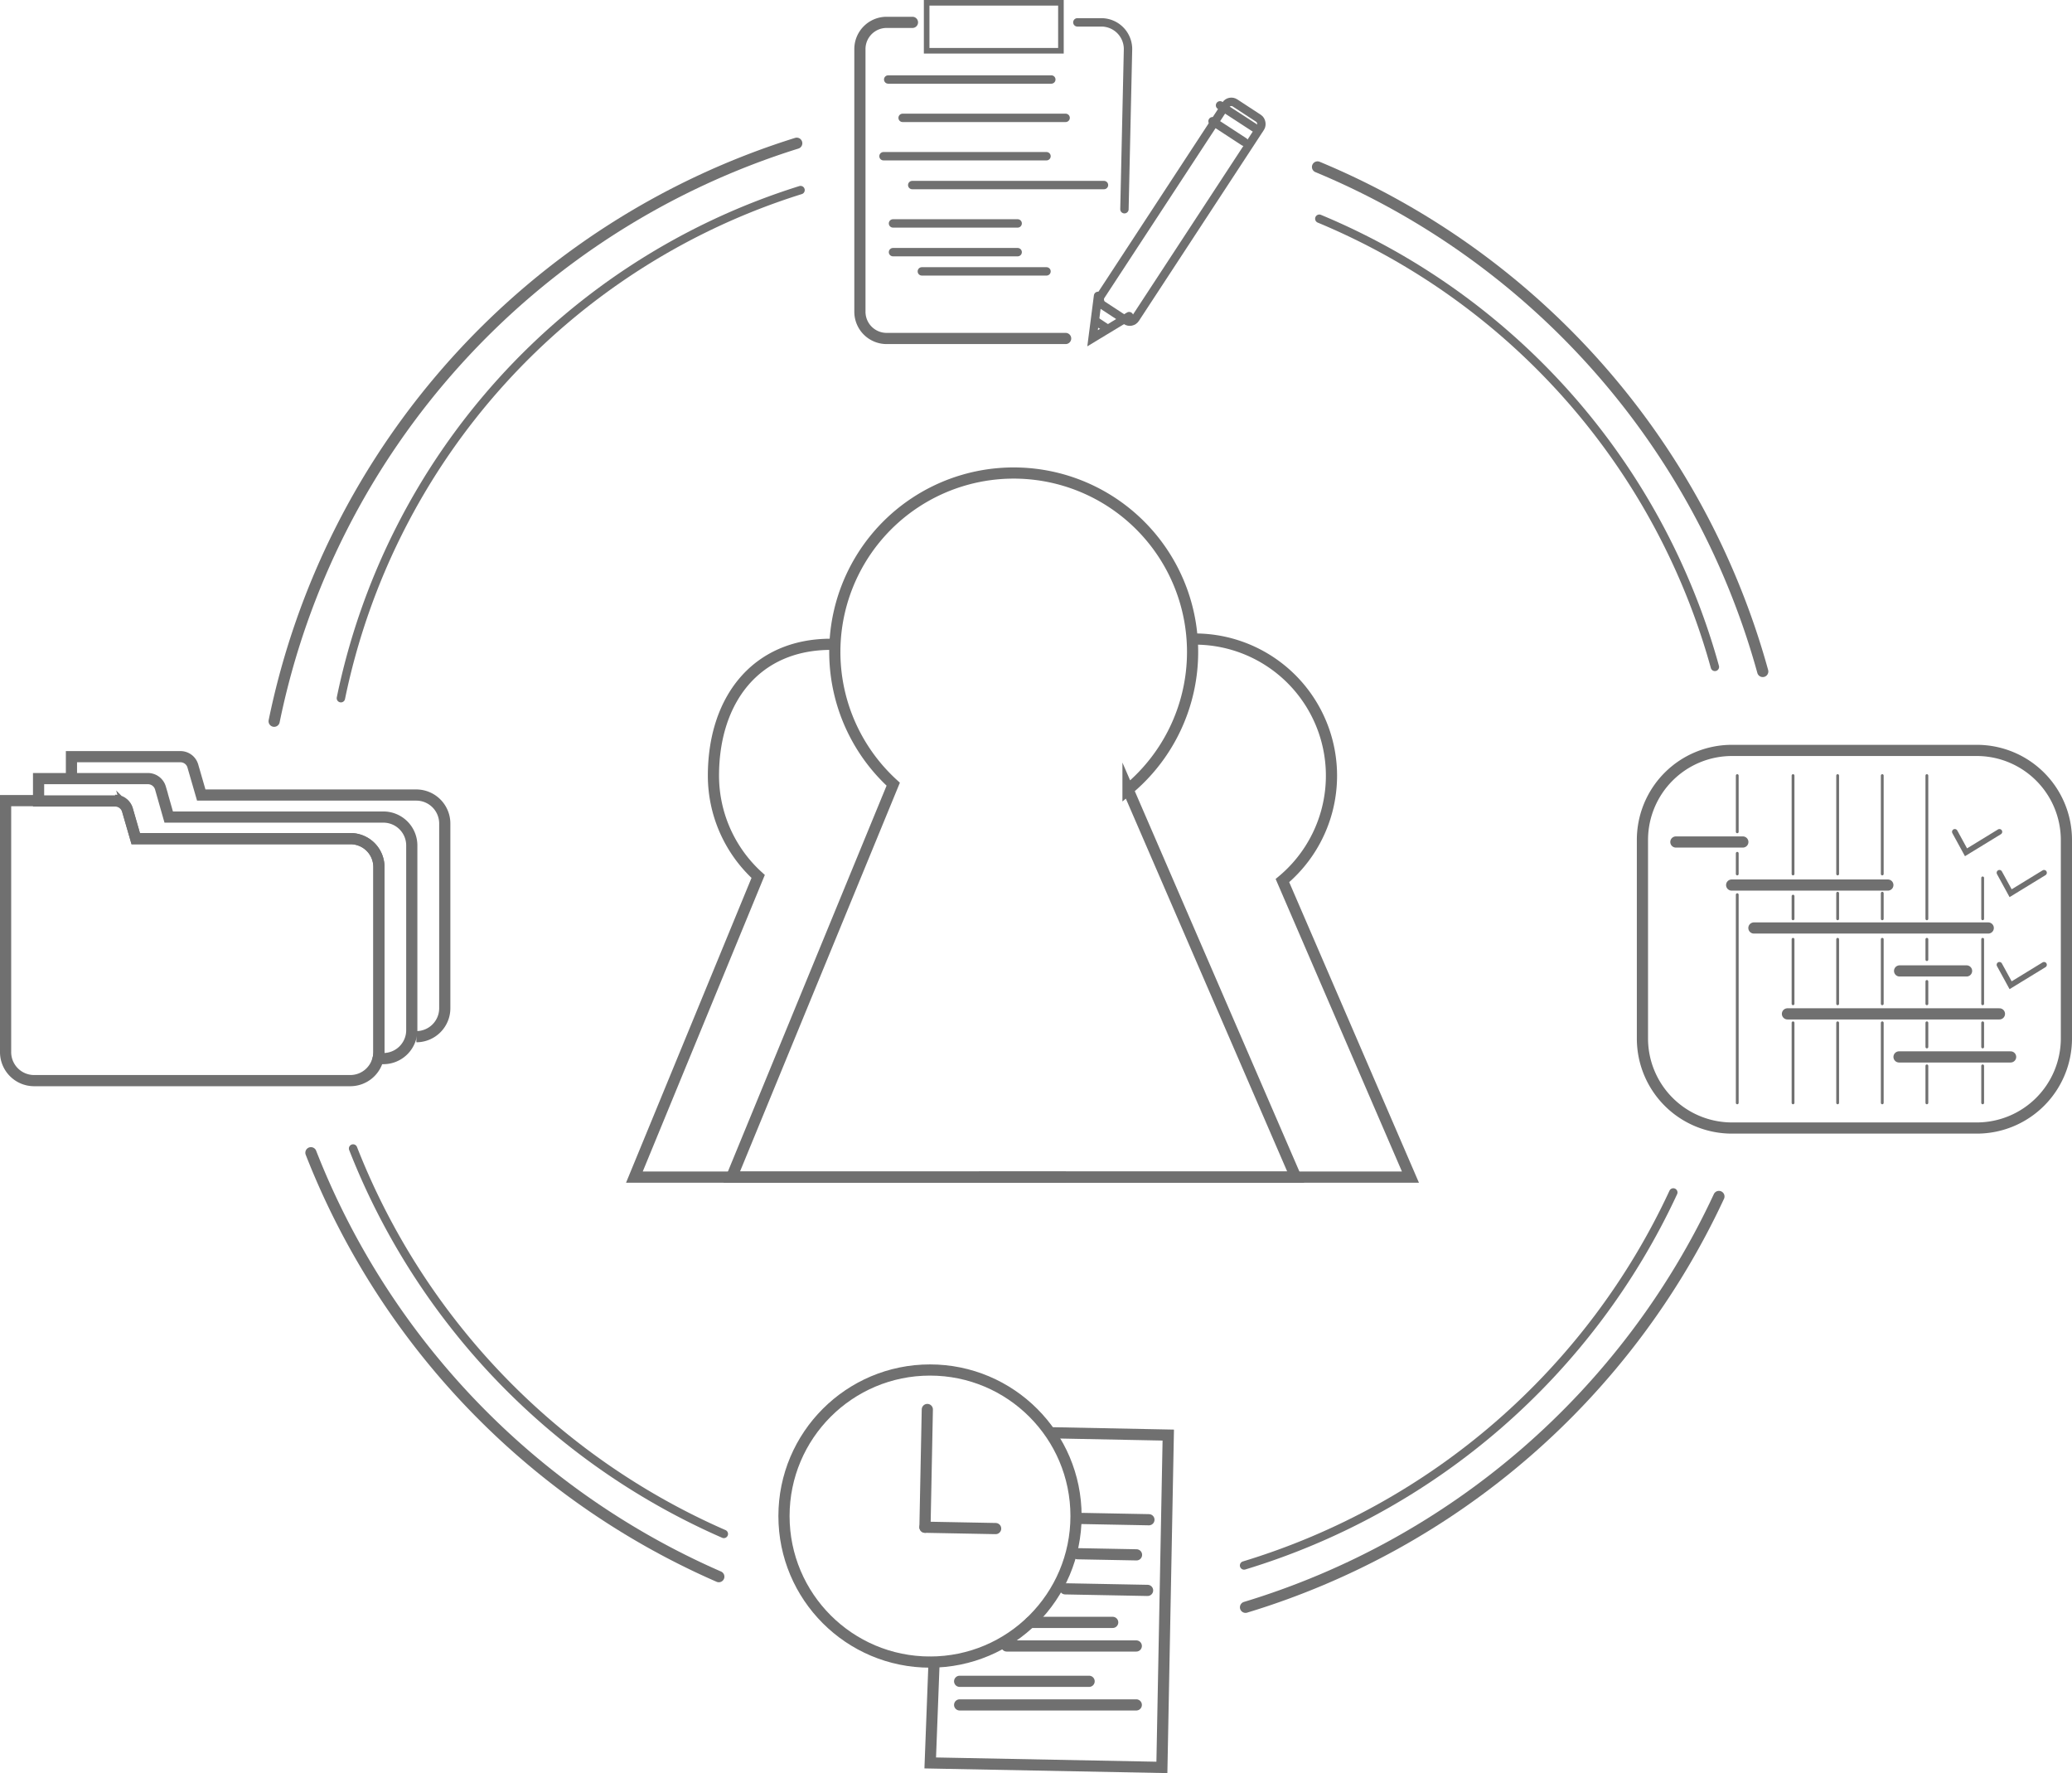 <svg xmlns="http://www.w3.org/2000/svg" viewBox="0 0 185.32 158.57"><defs><style>.cls-1,.cls-2,.cls-3,.cls-5,.cls-6,.cls-7,.cls-8{fill:none;stroke:#707070;stroke-miterlimit:10;}.cls-1,.cls-2,.cls-5,.cls-6{stroke-linecap:round;}.cls-2,.cls-8{stroke-width:0.75px;}.cls-4{fill:#707070;}.cls-5,.cls-7{stroke-width:0.5px;}.cls-6{stroke-width:0.25px;}</style></defs><title>Asset 4</title><g id="Layer_2" data-name="Layer 2"><g id="Layer_1-2" data-name="Layer 1"><path class="cls-1" d="M24.52,64.5A68.57,68.57,0,0,1,71.26,12.81"/><path class="cls-2" d="M30.49,62.44A60.35,60.35,0,0,1,71.6,17"/><path class="cls-1" d="M64.29,141a68.68,68.68,0,0,1-36.48-37.91"/><path class="cls-2" d="M64.74,137.18a62.49,62.49,0,0,1-33.16-34.47"/><path class="cls-1" d="M153.74,107a68.65,68.65,0,0,1-42.34,36.74"/><path class="cls-2" d="M149.66,106.64A62.23,62.23,0,0,1,111.27,140"/><path class="cls-1" d="M117.84,14.93a68.63,68.63,0,0,1,39.82,45.12"/><path class="cls-2" d="M118,19.56a61,61,0,0,1,35.38,40.08"/><path class="cls-3" d="M115.89,105.27l-15-34.66a16,16,0,1,0-21-.48L65.44,105.27Z"/><path class="cls-3" d="M74.32,57.62c-6.75,0-10.51,5-10.51,11.76a12.17,12.17,0,0,0,4,9L56.74,105.27h38.6"/><path class="cls-3" d="M87.56,105.27h38.59L114.7,78.75a12.22,12.22,0,0,0-7.85-21.6"/><circle class="cls-3" cx="83.18" cy="135.58" r="13.06"/><polyline class="cls-3" points="93.9 128.13 104.49 128.34 103.92 158.06 83.2 157.66 83.56 148.19"/><line class="cls-1" x1="82.94" y1="126.05" x2="82.73" y2="136.58"/><line class="cls-1" x1="89.05" y1="136.7" x2="82.73" y2="136.58"/><line class="cls-1" x1="102.76" y1="135.91" x2="96.45" y2="135.79"/><line class="cls-1" x1="101.65" y1="139.05" x2="96.38" y2="138.95"/><line class="cls-1" x1="102.64" y1="142.23" x2="95.27" y2="142.09"/><line class="cls-1" x1="99.52" y1="145.09" x2="92.15" y2="145.09"/><line class="cls-1" x1="101.63" y1="147.2" x2="90.04" y2="147.2"/><line class="cls-1" x1="97.41" y1="150.36" x2="85.83" y2="150.36"/><line class="cls-1" x1="101.63" y1="152.47" x2="85.83" y2="152.47"/><path class="cls-4" d="M176.81,67.61a7.52,7.52,0,0,1,7.51,7.51V92.87a7.52,7.52,0,0,1-7.51,7.51H154.9a7.51,7.51,0,0,1-7.5-7.51V75.12a7.51,7.51,0,0,1,7.5-7.51h21.91m0-1H154.9a8.5,8.5,0,0,0-8.5,8.51V92.87a8.5,8.5,0,0,0,8.5,8.51h21.91a8.51,8.51,0,0,0,8.51-8.51V75.12a8.51,8.51,0,0,0-8.51-8.51Z"/><polyline class="cls-5" points="174.84 74.39 175.84 76.22 178.83 74.39"/><polyline class="cls-5" points="178.83 78.05 179.83 79.88 182.82 78.05"/><polyline class="cls-5" points="178.83 86.28 179.83 88.11 182.82 86.28"/><line class="cls-6" x1="155.38" y1="80.01" x2="155.38" y2="98.63"/><line class="cls-6" x1="155.38" y1="76.31" x2="155.38" y2="78.16"/><line class="cls-6" x1="155.38" y1="69.36" x2="155.38" y2="74.39"/><line class="cls-6" x1="160.37" y1="91.47" x2="160.37" y2="98.63"/><line class="cls-6" x1="160.37" y1="84" x2="160.37" y2="89.77"/><line class="cls-6" x1="160.37" y1="80.14" x2="160.37" y2="82.17"/><line class="cls-6" x1="160.37" y1="69.36" x2="160.37" y2="78.16"/><line class="cls-6" x1="164.36" y1="91.47" x2="164.36" y2="98.63"/><line class="cls-6" x1="164.36" y1="84" x2="164.36" y2="89.77"/><line class="cls-6" x1="164.36" y1="79.88" x2="164.36" y2="82.17"/><line class="cls-6" x1="164.36" y1="69.36" x2="164.36" y2="78.16"/><line class="cls-6" x1="168.35" y1="91.47" x2="168.35" y2="98.63"/><line class="cls-6" x1="168.35" y1="84" x2="168.35" y2="89.77"/><line class="cls-6" x1="168.35" y1="79.88" x2="168.35" y2="82.17"/><line class="cls-6" x1="168.35" y1="69.36" x2="168.35" y2="78.16"/><line class="cls-6" x1="172.34" y1="95.32" x2="172.34" y2="98.63"/><line class="cls-6" x1="172.34" y1="91.47" x2="172.34" y2="93.63"/><line class="cls-6" x1="172.34" y1="87.77" x2="172.34" y2="89.77"/><line class="cls-6" x1="172.34" y1="84" x2="172.34" y2="85.82"/><line class="cls-6" x1="172.34" y1="69.36" x2="172.34" y2="82.17"/><line class="cls-6" x1="177.33" y1="95.32" x2="177.33" y2="98.63"/><line class="cls-6" x1="177.33" y1="91.47" x2="177.33" y2="93.63"/><line class="cls-6" x1="177.33" y1="84" x2="177.33" y2="89.77"/><line class="cls-6" x1="177.33" y1="78.51" x2="177.33" y2="82.17"/><line class="cls-1" x1="155.88" y1="75.3" x2="149.89" y2="75.3"/><line class="cls-1" x1="175.89" y1="86.83" x2="169.9" y2="86.83"/><line class="cls-1" x1="168.85" y1="79.15" x2="154.88" y2="79.15"/><line class="cls-1" x1="177.83" y1="82.99" x2="156.87" y2="82.99"/><line class="cls-1" x1="178.83" y1="90.67" x2="159.87" y2="90.67"/><line class="cls-1" x1="179.83" y1="94.52" x2="169.85" y2="94.52"/><rect class="cls-7" x="82.88" y="0.25" width="12.01" height="4.29"/><line class="cls-2" x1="79.44" y1="7.11" x2="94.03" y2="7.11"/><line class="cls-2" x1="82.45" y1="24.27" x2="93.6" y2="24.27"/><path class="cls-1" d="M95.31,30.27h-16a2.39,2.39,0,0,1-2.4-2.39V4.36A2.39,2.39,0,0,1,79.27,2h2.34"/><path class="cls-2" d="M96.36,2h2.13a2.39,2.39,0,0,1,2.4,2.39l-.32,14.32"/><line class="cls-2" x1="80.73" y1="10.54" x2="95.31" y2="10.54"/><line class="cls-2" x1="79.02" y1="13.97" x2="93.6" y2="13.97"/><line class="cls-2" x1="81.59" y1="16.55" x2="98.74" y2="16.55"/><line class="cls-2" x1="79.87" y1="19.98" x2="91.02" y2="19.98"/><line class="cls-2" x1="79.87" y1="22.55" x2="91.02" y2="22.55"/><rect class="cls-8" x="103.53" y="7.77" width="3.69" height="21.53" rx="0.59" ry="0.59" transform="matrix(0.84, 0.55, -0.55, 0.84, 27.27, -54.59)"/><line class="cls-2" x1="108.45" y1="10.84" x2="111.27" y2="12.68"/><polyline class="cls-2" points="98.21 26.46 97.72 30.25 100.99 28.27"/><path class="cls-8" d="M97.82,28.59l1.12.74Z"/><line class="cls-2" x1="109.12" y1="9.42" x2="112.21" y2="11.43"/><path class="cls-3" d="M37.24,92.71a2.54,2.54,0,0,0,2.54-2.54V73.65a2.55,2.55,0,0,0-2.54-2.55H18l-.75-2.59a1.15,1.15,0,0,0-1.11-.84H6.39v2"/><path class="cls-3" d="M34.29,73.07H15.09l-.74-2.6a1.17,1.17,0,0,0-1.12-.84H3.45v2h6.84a1.16,1.16,0,0,1,1.11.84L12.14,75H31.35a2.54,2.54,0,0,1,2.54,2.54V94.09a2.71,2.71,0,0,1-.07.58h.47a2.54,2.54,0,0,0,2.54-2.54V75.61A2.54,2.54,0,0,0,34.29,73.07Z"/><path class="cls-3" d="M3.45,71.6H.5V94.09A2.55,2.55,0,0,0,3,96.64H31.35a2.55,2.55,0,0,0,2.47-2"/><path class="cls-3" d="M33.82,94.67a2.71,2.71,0,0,0,.07-.58V77.57A2.54,2.54,0,0,0,31.35,75H12.14l-.74-2.59a1.16,1.16,0,0,0-1.11-.84"/></g></g></svg>
